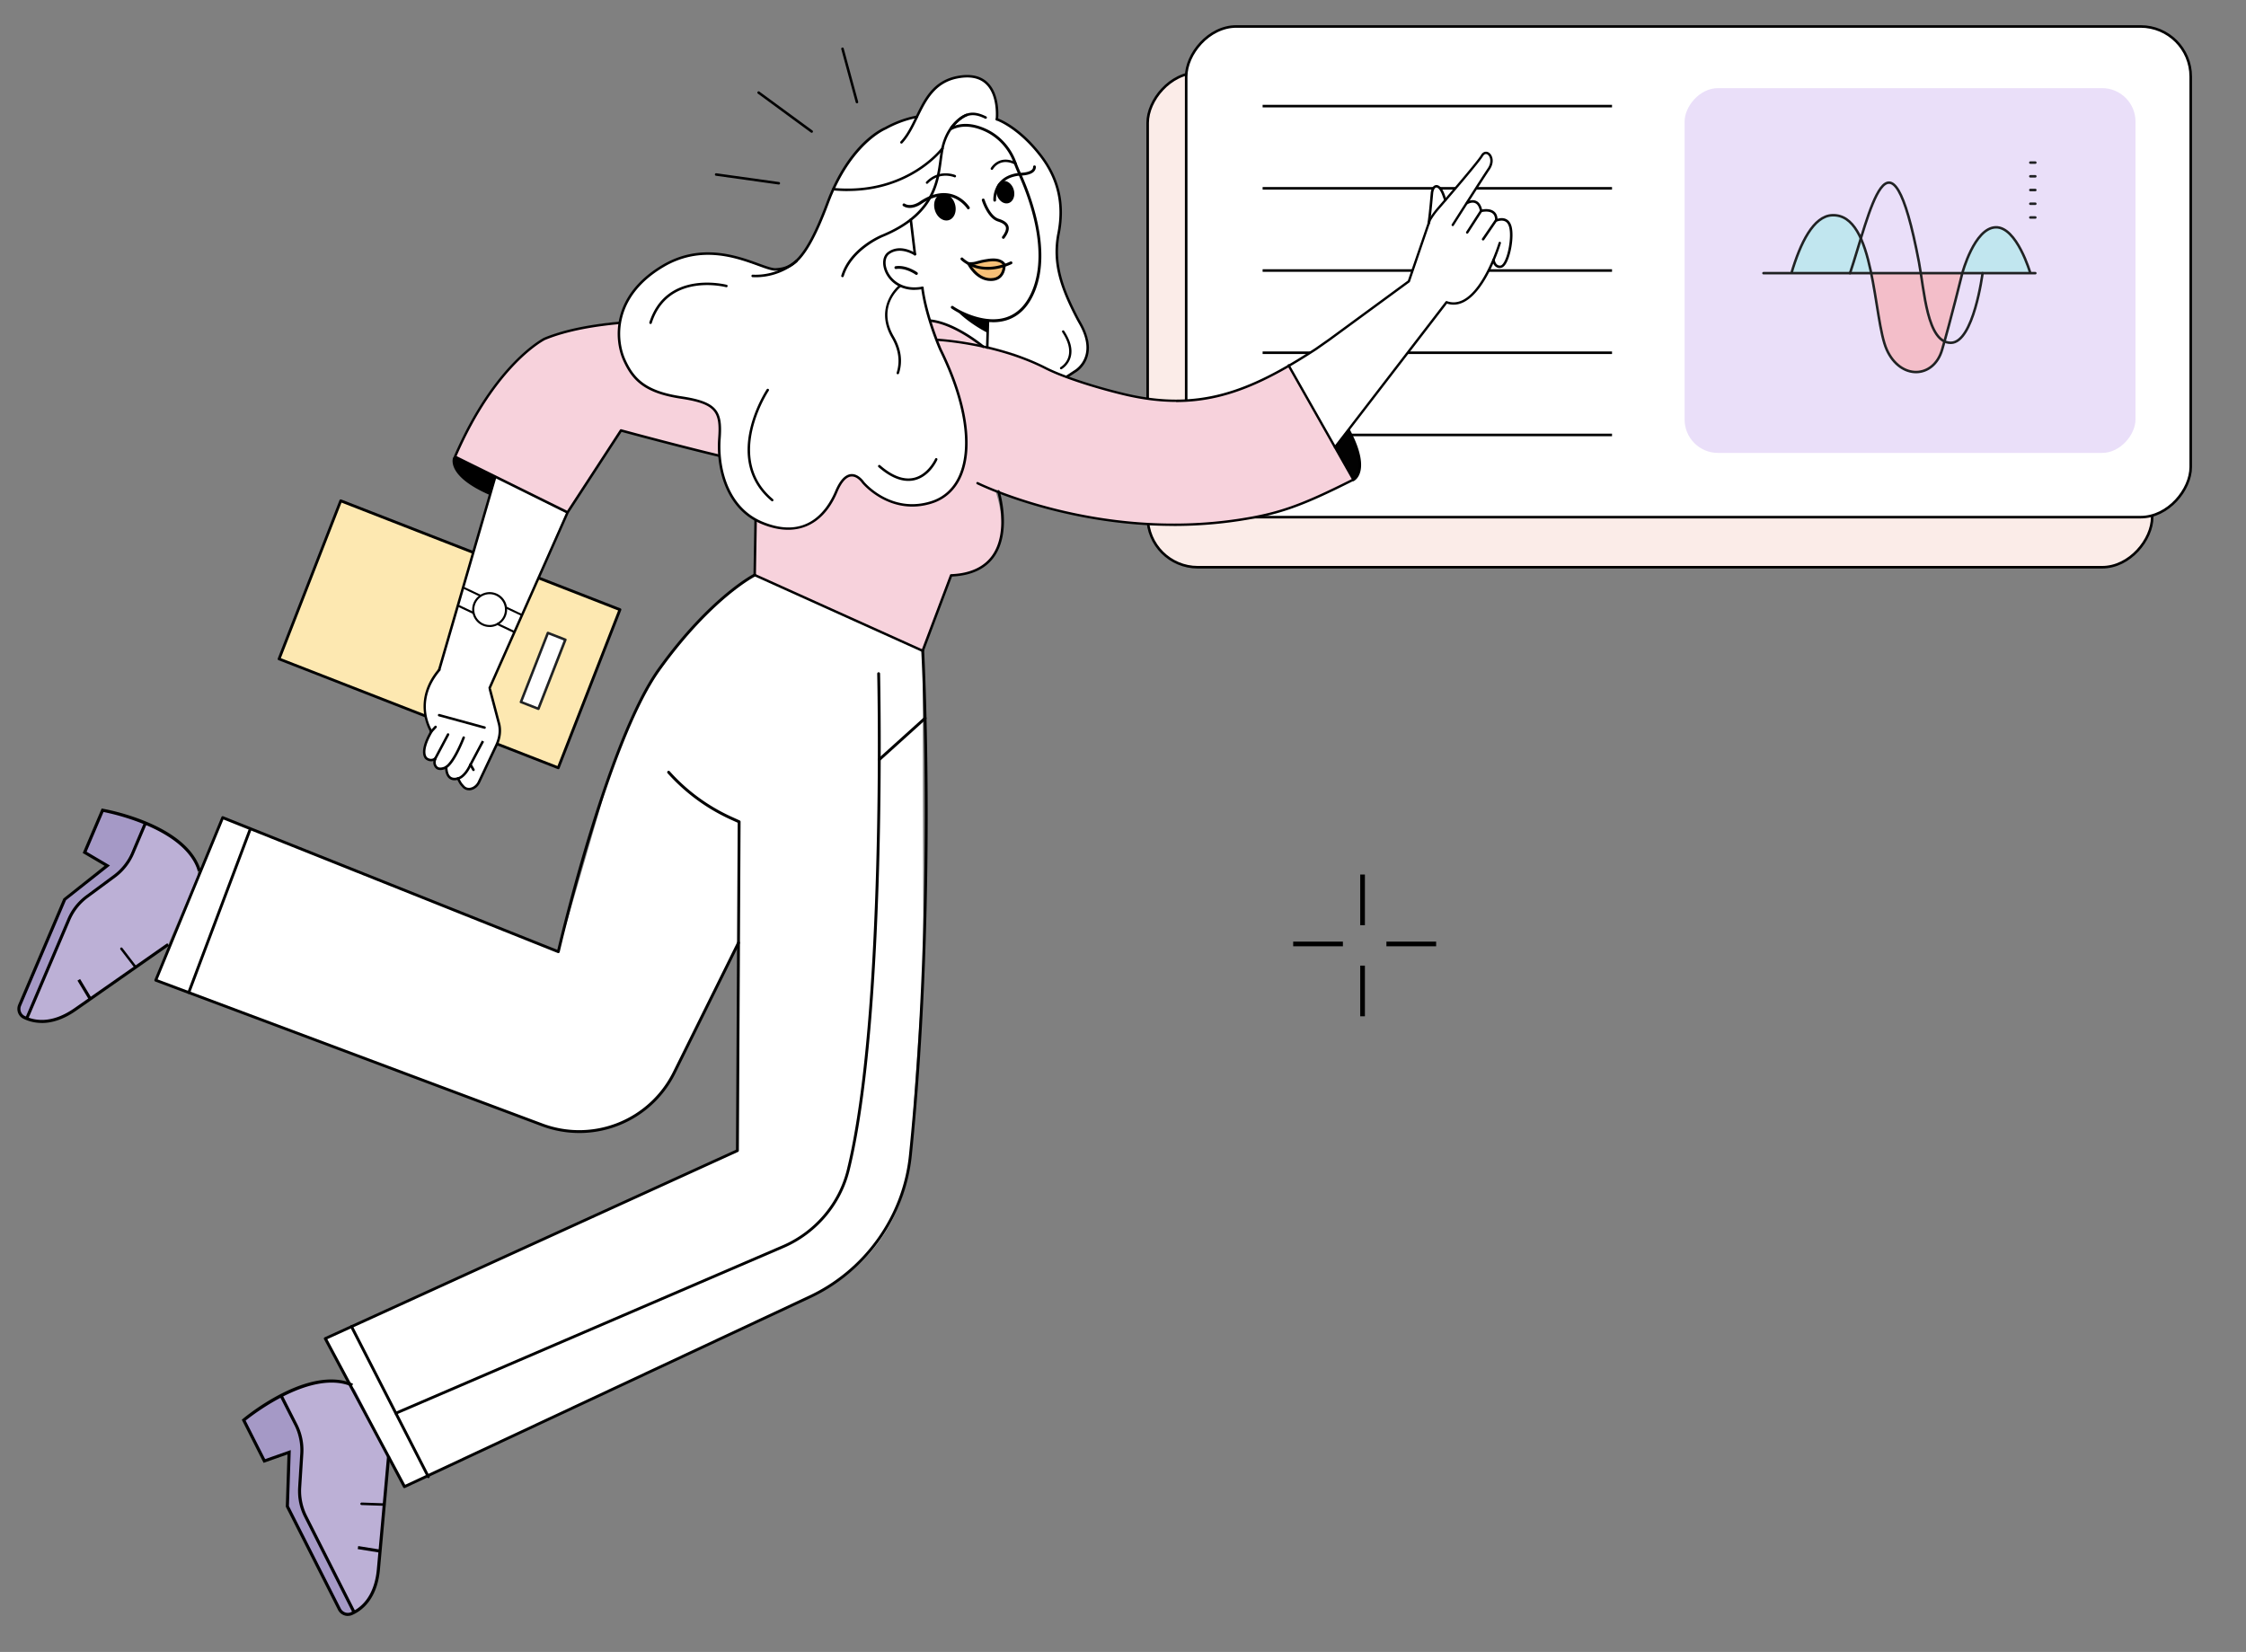 <svg width="624" height="459" fill="none" xmlns="http://www.w3.org/2000/svg"><rect width="100%" height="100%" fill="#808080" stroke="none"/><rect x="-.357" y=".357" width="279.088" height="137.403" rx="13.919" transform="matrix(-1 0 0 1 597.581 19.848)" fill="#FBECE8" stroke="#000" stroke-width=".714"/><rect x="-.357" y=".357" width="279.088" height="136.332" rx="13.919" transform="matrix(-1 0 0 1 608.286 7)" fill="#fff" stroke="#000" stroke-width=".714"/><rect width="125.269" height="101.357" rx="9.279" transform="matrix(-1 0 0 1 593.297 24.487)" fill="#EADFF9"/><path d="M447.863 29.484h-97.074m97.074 22.841h-97.074m97.074 22.841h-97.074m97.074 22.842h-97.074m97.074 22.841h-97.074" stroke="#000" stroke-width=".714"/><path d="M376.014 133.278s4.752-2.347-1.406-13.866l-3.709 4.897 5.115 8.969z" fill="#020202"/><path d="M376.014 133.669s.116 0 .174-.043c.043-.029 1.115-.565 1.652-2.261.623-1.927.623-5.592-2.884-12.142a.372.372 0 00-.319-.202c-.13 0-.26.043-.347.159l-3.71 4.897a.4.4 0 00-.029.435l5.115 8.969c.073.13.203.203.348.203v-.015zm-1.463-13.533c3.057 5.912 3.086 9.201 2.55 10.925-.276.869-.681 1.362-.971 1.623l-4.767-8.36 3.173-4.188h.015z" fill="#000"/><path d="M358.019 101.561l9.418-5.868 23.98-17.518 5.52-16.112.841-7.68s-.073-2.593 1.463-2.607c1.536-.015 2.304 3.825 2.304 3.825l10.374-12.635s2.579-1.869 2.391 2.203c0 0-1.188 2.376-5.912 9.766l-1.072 1.666s3.521-2.319 4.159 1.985c0 0 4.201-1.26 4.23 2.492 0 0 4.159-1.478 4.144 3.898 0 0-.724 9.33-3.202 9.113 0 0-1.623-.144-1.55-2.332 0 0-5.318 14.808-13.243 12.229l-30.978 40.294-12.881-22.704.014-.015z" fill="#fff"/><path d="M155.559 92.419c15.055-3.87 21.155-2.942 21.155-2.942l33.586 1.695 45.323 2.29s21.719.739 34.745 8.809c.724.449 1.608.928 2.608 1.42 1.84.899 4.608 1.638 7.621 2.594 24.14 7.708 36.108 7.346 57.378-4.724l17.996 31.717c-14.374 7.187-21.082 9.549-31.79 11.201-32.688 5.013-60.855-4.912-67.708-8.274 1.753 4.535 3.97 16.431-2.666 20.561 0 0-3.449 3.028-9.592 3.115l-7.911 20.966-46.67-21.053.507-30.848-18.923-4.419-18.75-4.912-14.837 22.763-31.267-15.475s12.953-30.326 29.138-34.47l.057-.014z" fill="#F7D2DC"/><path d="M326.084 146.145c5.825 0 11.911-.405 18.185-1.362 11.098-1.695 17.358-3.897 31.891-11.229.072-.043.144-.116.159-.203a.334.334 0 00-.029-.261l-17.996-31.717a.316.316 0 00-.449-.116.317.317 0 00-.116.45l17.822 31.412c-14.243 7.173-20.444 9.346-31.384 11.012-39.512 6.013-72.113-10.012-72.446-10.171-.16-.087-.348-.015-.435.145a.316.316 0 00.145.434c.275.145 23.574 11.592 54.653 11.592v.014zm70.839-83.734c.174 0 .319-.13.348-.29.377-2.579.638-5.404.826-7.476l.087-.928c.087-.898.435-1.55.84-1.608.392-.058 1.087.493 1.71 2.217l.188.521c.131.334.218.58.29.855.058.189.246.29.42.247a.354.354 0 00.247-.42c-.073-.29-.174-.551-.305-.913l-.188-.522c-.898-2.478-1.913-2.738-2.449-2.666-.768.102-1.333.956-1.449 2.231l-.087.928c-.188 2.057-.434 4.883-.811 7.433a.344.344 0 00.29.391h.058-.015zm10.707 2.507a.334.334 0 00.29-.16l3.869-5.983a.321.321 0 00.043-.261c-.275-1.406-.855-2.319-1.71-2.695-1.26-.565-2.608.217-2.666.246a.35.35 0 00-.116.478c.102.16.305.218.479.13 0 0 1.115-.637 2.028-.217.623.275 1.058.971 1.29 2.072l-3.782 5.868a.348.348 0 00.101.478.292.292 0 00.189.059l-.015-.015z" fill="#000"/><path d="M412.051 66.802a.38.38 0 00.29-.145l3.666-5.375s.057-.13.057-.189c0-1.072-.333-1.869-1.014-2.376-1.362-1.043-3.55-.464-3.651-.435-.188.044-.29.247-.246.42.043.174.246.29.42.247.014 0 1.97-.507 3.057.319.464.362.724.941.739 1.724l-3.608 5.288c-.101.16-.072.377.087.478.058.044.13.058.188.058l.015-.014z" fill="#000"/><path d="M416.73 74.437h.203c.449-.043.869-.333 1.275-.884 1.521-2.115 2.463-7.708 1.782-10.504-.247-1.03-.739-1.754-1.449-2.13-.768-.42-1.753-.42-2.927 0a.352.352 0 00-.217.434c.058.174.26.276.434.218.986-.348 1.782-.348 2.377-.03.536.29.898.856 1.101 1.696.637 2.593-.276 7.984-1.667 9.94-.275.376-.536.58-.767.608-1.058.073-1.449-.826-1.594-1.594-.029-.188-.218-.304-.406-.275-.188.029-.304.217-.275.406.261 1.39 1.043 2.159 2.13 2.159v-.044z" fill="#000"/><path d="M370.899 124.599a.33.33 0 00.261-.13l30.848-40.106c1.579.507 3.158.362 4.709-.435 6.288-3.188 10.113-15.793 10.272-16.33.058-.174-.043-.347-.217-.405-.174-.044-.362.043-.406.217-.043.13-3.897 12.867-9.939 15.938-1.464.74-2.956.855-4.434.32a.34.34 0 00-.362.1l-30.978 40.295a.308.308 0 00.058.449c.058.044.13.073.203.073l-.015.014zm-244.65 2.68s-1.942 4.767 10.172 9.969l1.927-4.072-12.099-5.882v-.015z" fill="#000"/><path d="M136.435 137.639a.414.414 0 00.362-.231l1.927-4.072a.4.4 0 00-.188-.522l-12.099-5.882c-.101-.044-.217-.058-.319 0a.429.429 0 00-.232.217c-.086.203-1.956 5.187 10.389 10.476a.314.314 0 00.16.029v-.015zm1.391-4.288l-1.594 3.376c-9.099-3.985-9.766-7.636-9.694-8.868l11.273 5.492h.015z" fill="#000"/><path d="M94.65 139.188l77.569 30.243-17.132 43.941-77.569-30.243 17.132-43.941z" fill="#FDE8B1"/><path d="M155.096 213.723c.16 0 .305-.087.363-.247L172.6 169.53a.405.405 0 000-.289.338.338 0 00-.218-.203l-77.576-30.254c-.202-.072-.42.015-.492.217l-17.141 43.946a.4.4 0 000 .29.338.338 0 00.217.203l77.576 30.254s.087.029.145.029h-.015zm16.634-44.106l-16.851 43.222-76.851-29.964 16.85-43.222 76.852 29.964z" fill="#000"/><path d="M152.214 175.883l4.847 1.889-7.485 19.197-4.846-1.89 7.484-19.196z" fill="#fff"/><path d="M149.576 197.292s.102 0 .145-.029a.397.397 0 00.188-.189l7.491-19.198a.336.336 0 00-.203-.449l-4.839-1.884a.445.445 0 00-.275 0 .403.403 0 00-.189.189l-7.491 19.198a.338.338 0 00.203.449l4.84 1.884s.087.029.13.029zm7.027-19.344l-7.23 18.547-4.187-1.638 7.23-18.546 4.187 1.637z" fill="#202223"/><path d="M137.549 132.598l-15.547 53.523s-7.447 8.389-2.173 17.141c0 0-2.854 4.492-1.623 7.172 0 0 1.232 1.348 2.768.261 0 0-.594 2.637 1.043 2.883 1.637.247 1.956-.405 1.956-.405s-.145 2.39 1.449 3.129c0 0 1.13.594 2.188-.116 0 0 .608 3.101 2.753 3.072 2.144-.014 3.347-3.304 3.347-3.304l4.665-10.041s1.029-3.144-.174-6.36c-1.202-3.217-2.158-8.419-2.158-8.419l21.299-48.597-19.778-9.954-.015.015z" fill="#fff"/><path d="M130.277 219.605c.13 0 .26 0 .405-.029 1.116-.159 2.159-.971 2.695-2.115l4.869-10.302c.971-2.058 1.217-4.26.71-6.216l-2.492-9.447c-.044-.189-.232-.29-.421-.246-.188.043-.289.231-.246.42l2.492 9.447c.478 1.796.232 3.839-.666 5.738l-4.869 10.301c-.434.928-1.275 1.594-2.173 1.725-.623.087-1.188-.102-1.579-.536-.725-.797-.783-.913-1.333-1.942l-.145-.275a.355.355 0 00-.435-.16s-1 .391-1.768-.116c-.637-.42-.97-1.318-1.014-2.695a.34.34 0 00-.507-.289s-1.608.84-2.318.072c-.812-.869-.203-2.072-.203-2.086a.355.355 0 00-.102-.435.334.334 0 00-.449.043c-.087.087-.869.812-2.014.015-.014 0-1.84-1.362 1.435-7.027a.4.4 0 000-.363c-.218-.318-5.159-8.07 2.159-16.735a.361.361 0 00-.044-.492.361.361 0 00-.493.043c-7.012 8.317-3.057 16.083-2.318 17.373-3.376 5.955-1.362 7.607-1.13 7.766.797.551 1.536.565 2.086.391-.086.565-.029 1.319.58 1.985.768.826 2 .536 2.681.275.115 1.348.55 2.275 1.304 2.753.768.508 1.651.377 2.101.261.565 1.087.652 1.246 1.434 2.101a2.402 2.402 0 001.797.783l-.029.014z" fill="#000"/><path d="M119.684 203.768a.333.333 0 00.246-.116l1.333-1.434a.345.345 0 00-.014-.493.347.347 0 00-.493.014l-1.333 1.435a.346.346 0 00.015.493.353.353 0 00.231.086l.015.015zm7.535 12.882h.043c.072 0 1.797-.246 3.419-3.362a625.317 625.317 0 013.811-7.201l-.608-.333s-2.246 4.202-3.811 7.201c-1.435 2.753-2.869 2.999-2.883 2.999a.344.344 0 00-.29.392.358.358 0 00.348.304h-.029zm-3.361-3.13s.072 0 .116-.015c.217-.072 2.173-.927 5.172-8.433a.346.346 0 00-.188-.449.347.347 0 00-.449.189c-2.884 7.186-4.753 8.027-4.767 8.041a.368.368 0 00-.203.449c.058.145.174.232.319.232v-.014zm-3.085-2.101a.354.354 0 00.304-.188l3.709-6.984a.338.338 0 00-.145-.464.337.337 0 00-.463.145l-3.71 6.984c-.087.174-.029.377.145.463a.333.333 0 00.16.044zm13.851-8.911a.341.341 0 00.333-.261c.043-.189-.058-.377-.246-.42l-12.621-3.449c-.188-.043-.376.058-.42.246-.043.189.058.377.246.421l12.621 3.448h.087v.015z" fill="#000"/><path d="M131.536 214.244s.116 0 .174-.044a.338.338 0 00.131-.478l-.826-1.449a.367.367 0 00-.478-.13.338.338 0 00-.131.478l.826 1.449c.058.116.174.174.304.174zm-9.519-27.775c.145 0 .29-.102.333-.247l15.547-53.523a.354.354 0 00-.232-.435.353.353 0 00-.434.232l-15.547 53.523a.354.354 0 00.231.435h.102v.015zm14.012 5.027c.13 0 .26-.073.318-.203l21.531-48.496a.34.34 0 00-.623-.275l-21.531 48.496a.34.34 0 00.174.449c.044.014.087.029.145.029h-.014z" fill="#000"/><path d="M128.771 162.992l4.87 2.311-.236.497-4.87-2.311.236-.497zm2.68 7.597l.246-.522-4.375-2.072-.247.522 4.376 2.072zm9.249-2.045l4.542 2.156-.236.498-4.542-2.156.236-.498zm2.124 7.348l.246-.522-4.912-2.333-.246.522 4.912 2.333z" fill="#000"/><path d="M136.029 174.226c.565 0 1.13-.102 1.666-.305a4.85 4.85 0 002.738-2.506c1.131-2.42.073-5.318-2.347-6.434a4.782 4.782 0 00-3.709-.159 4.848 4.848 0 00-2.738 2.507c-1.131 2.419-.073 5.317 2.347 6.433a4.818 4.818 0 002.043.449v.015zm0-9.129c.608 0 1.231.131 1.796.406a4.293 4.293 0 012.072 5.68 4.255 4.255 0 01-2.405 2.217 4.243 4.243 0 01-3.26-.145 4.294 4.294 0 01-2.072-5.68 4.27 4.27 0 013.869-2.478z" fill="#000"/><path d="M209.678 159.779s-28.588 17.054-40.15 55.103l-14.432 49.554-93.253-37.267-18.59 45.178 110.728 41.222s22.646 6.549 34.673-18.01l16.517-33.616-.304 57.74-114.48 52.205 21.995 41.164 114.292-53.567s23.863-9.693 26.24-38.483l3.607-52.321-.188-87.849-46.67-21.053h.015z" fill="#fff"/><path d="M7.652 282.447s-2.739.333-2.464-2.449l12.824-30.138 11.808-9.316-6.274-3.695 4.985-11.707s10.881 2.738 12.403 3.781c0 0-15.04 34.05-33.268 53.524h-.014z" fill="#A599C6"/><path d="M54.932 243.354c.435-8.65-14.518-14.649-14.518-14.649l-5.318 10.635a9.346 9.346 0 01-2.941 3.434l-8.216 5.868a11.995 11.995 0 00-4.245 5.535L7.465 282.91s4.651 3.723 13.446-2.435c8.795-6.143 25.82-18.053 25.82-18.053l8.201-19.068z" fill="#BCB0D6"/><path d="M11.623 284.243c2.579 0 5.81-.811 9.534-3.42 10.07-7.027 25.82-18.053 25.82-18.053l-.493-.696s-15.75 11.027-25.82 18.054c-6.592 4.608-11.475 3.333-13.808 2.159-1.014-.507-1.449-1.739-1-2.811l12.49-29.355 12.214-9.636-6.49-3.825 4.694-11.041c2.825.551 22.762 4.883 26.225 16.475l.812-.247c-3.869-12.924-26.284-16.967-27.226-17.141l-.333-.058-5.26 12.36 6.072 3.564-11.447 9.099-12.533 29.457c-.623 1.478-.015 3.202 1.39 3.912a11.42 11.42 0 005.13 1.188l.029.015z" fill="#000"/><path d="M22.256 272.022l3.2 5.33-.734.44-3.2-5.33.734-.44zm-14.4 11.047l11.65-27.385a15.157 15.157 0 014.94-6.259l7.593-5.608a16.068 16.068 0 005.216-6.607l3.55-8.345-.783-.334-3.55 8.346a15.158 15.158 0 01-4.94 6.259l-7.593 5.608a15.95 15.95 0 00-5.216 6.607l-11.65 27.385.783.333z" fill="#000"/><path d="M98.095 447.45s-1.507 2.304-3.463.305L79.838 418.53l.493-15.04-6.868 2.419-5.738-11.345s9.1-6.549 10.882-7.042c0 0 16.358 33.442 19.502 59.928h-.014z" fill="#A599C6"/><path d="M98.66 386.102c-6.346-5.911-20.56 1.666-20.56 1.666l4.71 10.925a9.437 9.437 0 01.738 4.463l-.811 10.07a12.013 12.013 0 001.492 6.81l14.099 27.863s5.839-1.159 6.809-11.852c.971-10.693 2.826-31.37 2.826-31.37l-9.302-18.56v-.015z" fill="#BCB0D6"/><path d="M96.647 448.986c.39 0 .782-.072 1.159-.232 2.564-1.101 6.983-4.202 7.751-12.663 1.116-12.229 2.826-31.37 2.826-31.37l-.855-.072s-1.71 19.14-2.825 31.369c-.725 8.013-4.854 10.925-7.245 11.954-1.043.449-2.26-.015-2.782-1.043l-14.402-28.472.507-15.547-7.115 2.507-5.418-10.708c2.245-1.796 18.4-14.257 29.5-9.447l.333-.782c-12.374-5.376-29.906 9.157-30.645 9.78l-.26.217 6.056 11.983 6.636-2.333-.464 14.519 14.504 28.659a3.075 3.075 0 002.724 1.696l.014-.015z" fill="#000"/><path d="M99.521 429.575l6.137.988-.136.844-6.137-.988.136-.844zm-1.571 18.512l.769-.391-13.432-26.559a15.328 15.328 0 01-1.608-7.809l.594-9.418a15.904 15.904 0 00-1.695-8.245l-4.1-8.085-.769.391 4.1 8.085a15.363 15.363 0 011.61 7.81l-.595 9.418a16.053 16.053 0 001.695 8.245l13.432 26.558z" fill="#000"/><path d="M274.98 88.942l-.695 7.635-16.344-3.13-1.55-11.258 18.589 6.753z" fill="#fff"/><path d="M274.039 96.968s-10.157-8.317-15.634-7.68l1.724 5.159 13.91 2.521z" fill="#F7D2DC"/><path d="M274.43 92.505s-5.346-2.622-8.954-6.52c0 0 3.753 1.797 9.012 3.144l-.058 3.362v.014zm-18.082 88.675s.087 0 .13-.029c.087-.043.16-.101.189-.203l7.824-20.748c5.376-.261 9.317-2.101 11.722-5.477 4.926-6.955 1.652-17.837 1.507-18.3a.343.343 0 00-.435-.232.342.342 0 00-.232.434c.029.116 3.318 11.027-1.42 17.706-2.303 3.246-6.143 4.999-11.403 5.202a.313.313 0 00-.304.217l-7.781 20.619-46.119-20.807.637-38.73a.34.34 0 10-.681-.014l-.652 38.947c0 .145.073.261.203.319l46.67 21.053s.087.029.145.029v.014zM109.976 393.057s.102 0 .16-.029l107.539-46.265c9.143-3.926 15.996-11.968 18.358-21.516 10.563-42.758 8.505-137.127 8.476-138.069 0-.217-.173-.376-.405-.391a.401.401 0 00-.391.406c.029.942 2.072 95.209-8.448 137.866-2.304 9.302-8.983 17.155-17.894 20.98l-107.54 46.264a.394.394 0 00-.202.522.41.41 0 00.362.246l-.015-.014z" fill="#000"/><path d="M112.397 413.458s.116 0 .173-.043l112.553-52.712c15.649-7.332 26.443-22.517 28.197-39.657 7.157-69.969 3.462-139.532 3.434-140.228a.378.378 0 00-.421-.377c-.217 0-.391.203-.376.421.043.695 3.723 70.2-3.42 140.111-1.724 16.866-12.359 31.819-27.747 39.02l-112.22 52.553-21.632-40.455 114.103-52.031a.381.381 0 00.232-.362l.478-91.369a.382.382 0 00-.232-.363l-2.057-.927c-6.665-3.014-12.519-7.288-17.402-12.736a.407.407 0 00-.565-.029.407.407 0 00-.029.565 52.844 52.844 0 0017.663 12.939l1.825.826-.478 90.862L90.213 371.57a.423.423 0 00-.217.232.356.356 0 00.03.318l21.994 41.165a.39.39 0 00.348.202l.029-.029z" fill="#000"/><path d="M160.936 314.815a29.822 29.822 0 0026.762-16.662l17.836-36.021a.401.401 0 00-.174-.536c-.188-.101-.434-.014-.536.174l-17.836 36.02a29.051 29.051 0 01-36.325 14.359L43.79 272.13l18.286-44.439 92.891 37.107a.44.44 0 00.333-.014.412.412 0 00.203-.261c.13-.58 13.591-58.377 27.935-78.315 14.33-19.922 26.313-26.008 26.429-26.08a.391.391 0 00.173-.537.39.39 0 00-.536-.173c-.116.058-12.272 6.244-26.718 26.327-13.765 19.126-26.66 72.678-27.95 78.155l-92.818-37.093a.379.379 0 00-.507.218l-18.59 45.177a.372.372 0 000 .305.402.402 0 00.217.217l107.264 40.164a29.996 29.996 0 0010.549 1.927h-.015zm-3.246-172.104a.354.354 0 00.29-.159l14.706-22.545c2.652.724 26.023 7.027 37.441 9.273.188.043.362-.087.405-.276.044-.188-.087-.362-.275-.405-12.026-2.362-37.382-9.259-37.643-9.331a.323.323 0 00-.377.145l-14.677 22.501-30.703-15.184c11.055-25.429 24.458-32.225 24.603-32.283 24.501-10.084 79.053-2.028 79.604-1.941a.344.344 0 10.101-.681c-.55-.087-55.291-8.172-79.981 2-.159.072-13.881 6.998-25.081 32.948a.352.352 0 00.16.449l31.268 15.475s.101.029.159.029v-.015zm86.602 68.737a.35.35 0 00.261-.102l12.736-11.49a.407.407 0 00.029-.565.407.407 0 00-.565-.029l-12.736 11.49a.406.406 0 00-.029.565.385.385 0 00.289.131h.015zM119.004 410.705s.116 0 .174-.043a.403.403 0 00.174-.536l-21.343-41.715c-.102-.188-.348-.275-.536-.174a.402.402 0 00-.174.536l21.343 41.715c.072.13.203.217.347.217h.015z" fill="#000"/><path d="M52.44 276.157a.42.42 0 00.377-.26l16.996-45.178a.397.397 0 00-.232-.507.397.397 0 00-.507.232l-16.996 45.177a.397.397 0 00.231.507.417.417 0 00.145.029h-.014zM225.499 36.896a.357.357 0 00.29-.145.348.348 0 00-.073-.493L210.981 25.45a.35.35 0 00-.493.073.348.348 0 00.073.493l14.735 10.809s.131.072.203.072zm-9.128 14.374a.358.358 0 00.348-.305.344.344 0 00-.305-.391l-17.401-2.434a.344.344 0 00-.392.304.344.344 0 00.305.391l17.401 2.434h.044z" fill="#000"/><path d="M254.189 70.627l-1.159-9.578c8.042-4.911 8.288-14.43 8.592-18.401.246-3.1 1.666-5.607 2.391-6.665a13.215 13.215 0 016.201-1c4.289.319 8.056 3.014 10.128 6.781.971 1.768 1.913 3.666 2.029 4.666 0 0 11.388 21.444 3.999 36.107 0 0-2.739 6.491-8.245 6.433-6.114-.058-15.387-2.52-20.719-5.897l-1.145-3.057s-7.998 1.333-10.027-4.622c-2.028-5.955 2.884-7.448 7.941-4.724l.014-.043z" fill="#fff"/><path d="M276.965 33.158s8.78 3.738 13.953 12.649c5.173 8.925 3.738 17.04 2.767 22.125-.97 5.086 3.174 17.923 6.81 22.676 3.637 4.752 1.681 11.823-4.419 14.272 0 0-4.26-1.406-11.301-5.361-.232-.13-2.667-1.16-2.913-1.232l-7.563-2.173.188-6.999-17.749-5.36s1.057 3.404 2.159 7.722c1.912 7.535-4.767 14.446-12.36 12.809l-7.853-1.696c-6.158-1.333-9.896-7.737-7.824-13.677.029-.087.058-.16.087-.247 2.941-8.172 3.868-8.505 2.84-15.242-1.029-6.738-4.144-17.214.608-25.806 4.738-8.578 10.346-12.475 20.343-15.156 0 0 3.188-9.824 11.244-11.012 8.056-1.188 11.867 3.565 10.983 11.693v.015z" fill="#fff"/><path d="M246.553 76.003a6.369 6.369 0 01-.305-.638c.102.232.203.435.305.638z" fill="#000" opacity=".35"/><path d="M269.084 73.25c2.391.043 1.913-.435 5.564-.957s4.332 1.174 4.332 1.174.319 4.173-3.694 4.202c-4.014.029-6.216-4.434-6.216-4.434l.014.014z" fill="#F7C077"/><path d="M275.255 78.074h.044c1.26 0 2.26-.406 2.97-1.174 1.246-1.362 1.116-3.361 1.101-3.448l-.029-.116c-.029-.087-.84-1.97-4.752-1.42-1.71.246-2.536.478-3.144.652-.696.203-1.116.319-2.348.29h-.652l.29.565c.101.188 2.347 4.651 6.52 4.651zm3.347-4.492c0 .348 0 1.812-.898 2.782-.551.609-1.362.913-2.405.928h-.044c-2.854 0-4.767-2.493-5.491-3.652.855-.029 1.289-.145 1.898-.318.623-.174 1.391-.406 3.043-.638 2.912-.406 3.738.652 3.883.898h.014z" fill="#000"/><path d="M275.894 89.535c1.232 0 2.478-.16 3.68-.522 3.651-1.115 6.375-3.94 8.114-8.432 4.448-11.548-1.362-26.56-4.057-32.47a52.314 52.314 0 01-1.376-3.348c-1.522-3.97-4.506-7.187-8.201-8.91-3.738-1.74-7.085-1.885-9.969-.465-.188.102-.275.334-.174.522a.379.379 0 00.522.174c2.651-1.319 5.767-1.16 9.288.464 3.506 1.637 6.346 4.694 7.766 8.403.377 1 .855 2.232 1.42 3.463 2.666 5.825 8.389 20.59 4.042 31.848-1.637 4.245-4.202 6.926-7.607 7.969-5.737 1.739-12.446-1.695-14.547-3.173a.397.397 0 00-.55.101.385.385 0 00.101.55c2.159 1.508 6.81 3.811 11.548 3.811v.015z" fill="#000"/><path d="M276.344 56.021h.029a.391.391 0 00.362-.42c-.015-.246-.391-6.129 6.622-6.81.072 0 2.752.044 3.897-1.115.362-.377.551-.826.536-1.334a.378.378 0 00-.391-.376.382.382 0 00-.377.405c0 .29-.087.537-.304.754-.753.753-2.695.898-3.361.884-7.839.768-7.39 7.592-7.376 7.665a.395.395 0 00.392.362l-.029-.015zm-.754-8.824a.319.319 0 00.289-.174c.073-.13 1.913-3.361 6.1-1.318.16.087.363 0 .449-.16.087-.174.001-.362-.159-.449-4.781-2.333-6.969 1.565-6.998 1.608a.332.332 0 00.29.493h.029zm3.158 19.155a.404.404 0 00.318-.159c1.044-1.406 1.391-2.492 1.102-3.39-.29-.884-1.174-1.536-2.695-2.014-2.493-.769-3.927-5.29-3.927-5.333a.397.397 0 00-.493-.26c-.203.058-.319.29-.261.492.058.203 1.565 4.956 4.449 5.854 1.246.391 1.985.898 2.188 1.507.202.637-.116 1.507-.986 2.68a.395.395 0 00.087.55c.073.059.16.073.232.073h-.014zm-19.022-7.994c-.584-2.005.193-3.996 1.737-4.446 1.544-.45 3.27.81 3.855 2.815s-.193 3.995-1.737 4.446c-1.544.45-3.27-.81-3.855-2.815z" fill="#000"/><path d="M276.939 54.079c-.49-1.682.164-3.353 1.463-3.732 1.298-.379 2.748.678 3.239 2.36.491 1.683-.164 3.354-1.462 3.733-1.299.378-2.749-.679-3.24-2.361zm19.543 50.887s.13-.014.188-.058l2.13-1.391c.087-.043 2.536-1.42 3.42-4.578.753-2.695.13-5.825-1.855-9.302a47.58 47.58 0 01-.782-1.42c-4.347-8.36-6.723-15.185-5.144-23.27 1.608-8.216-.015-15.359-4.955-21.821-6.274-8.216-12.171-10.215-12.418-10.302a.345.345 0 00-.434.217.352.352 0 00.217.435c.058.014 5.941 2.043 12.084 10.056 4.81 6.302 6.39 13.257 4.825 21.27-1.623 8.288.797 15.228 5.216 23.719.246.478.522.97.797 1.449 1.884 3.289 2.492 6.245 1.782 8.751-.797 2.884-3.086 4.173-3.115 4.188l-2.144 1.405a.348.348 0 00-.102.478c.073.102.174.16.29.16v.014z" fill="#000"/><path d="M294.818 102.605s.101 0 .159-.043c.073-.044 1.956-1.116 2.536-3.507.507-2.086-.116-4.477-1.869-7.129a.326.326 0 00-.449-.087.325.325 0 00-.087.45c1.637 2.477 2.246 4.709 1.782 6.607-.507 2.115-2.202 3.1-2.231 3.1a.333.333 0 00-.131.45.348.348 0 00.29.173v-.014zm-20.388-27.66c1.883 0 4.086-.406 6.607-1.55a.393.393 0 00.203-.522.393.393 0 00-.522-.203c-8.49 3.84-13.156-.97-13.199-1.014a.39.39 0 00-.566.536c.029.043 2.666 2.753 7.491 2.753h-.014zm-.145 21.98a.34.34 0 00.348-.333l.203-7.448a.363.363 0 00-.333-.362.364.364 0 00-.363.334l-.202 7.447c0 .188.145.348.333.362h.014z" fill="#000"/><path d="M256.97 32.288c-17.851 2.145-22.371 13.186-30.876 32.934-8.766 20.372-17.127 1.42-35.166 6.1-18.054 4.68-23.733 22.053-14.866 32.949 8.867 10.896 24.922 1.174 23.907 16.098-1.014 14.924 5.405 26.298 19.575 26.283 14.171 0 12.476-21.27 20.285-12.591 7.81 8.679 18.242 5.854 18.242 5.854 11.911-5.39 11.201-17.837 9.52-25.299-1.782-7.882-5.854-15.778-9.534-26.544 0 0-1.261-6.042-1.782-8.128 0 0-6.477.782-9.114-3.043-2.637-3.825-1.826-10.259 7.027-6.303l-1.159-9.578s5.883-4.332 7.737-12.938c0 0 1.145-8.55 2.362-10.621 1.217-2.072-2.782-5.607-6.143-5.216l-.015.043z" fill="#fff"/><path d="M264.331 35.78a.358.358 0 00.276-.13c3.419-4.289 5.911-4.23 9.084-2.68.174.086.377 0 .464-.16.087-.174 0-.377-.159-.464-3.405-1.666-6.245-1.767-9.925 2.87a.35.35 0 00.057.492.392.392 0 00.218.072h-.015zm-45.366 111.423c5.984 0 10.809-3.608 13.707-10.505 1.13-2.68 2.434-4.158 3.781-4.289 1.725-.174 3.058 1.826 3.072 1.855.102.116 7.766 9.317 19.416 5.622 3.738-1.188 6.578-3.84 8.215-7.651 3.478-8.157 1.464-20.98-5.535-35.194-.029-.072-3.955-8.983-5.013-17.112-.029-.188-.203-.333-.391-.304a.366.366 0 00-.305.391c1.058 8.23 5.028 17.228 5.072 17.315 6.911 14.04 8.911 26.646 5.52 34.629-1.565 3.68-4.187 6.129-7.781 7.274-11.2 3.564-18.575-5.274-18.647-5.376-.044-.072-1.594-2.333-3.681-2.13-1.637.16-3.1 1.739-4.361 4.709-2.275 5.376-7.911 13.635-20.212 8.506-9.534-3.971-12.2-14.924-11.592-23.096.565-7.607-.869-10.23-10.91-11.737-9.795-1.463-13.113-4.839-15.533-10.171-2.579-5.665-3.26-17.46 10.49-25.675 10.389-6.216 20.358-2.58 26.327-.406 2.159.782 3.869 1.42 4.985 1.348 4.303-.247 8.375-1.812 14.648-18.634 6.216-16.648 15.823-20.575 15.91-20.618 4.651-2.58 8.592-3.144 8.621-3.144a.344.344 0 00.29-.391c-.029-.189-.203-.334-.392-.29-.159.029-4.1.58-8.824 3.202-.362.145-9.939 4.057-16.271 20.995-6.129 16.416-9.983 17.952-14.04 18.184-.956.058-2.623-.55-4.709-1.304-6.071-2.217-16.243-5.912-26.907.464-14.17 8.476-13.431 20.676-10.765 26.559 2.521 5.549 5.955 9.041 16.054 10.562 9.65 1.449 10.867 3.652 10.316 10.998-.623 8.403 2.145 19.676 12.012 23.791 2.608 1.087 5.1 1.623 7.404 1.623h.029z" fill="#000"/><path d="M250.451 39.91a.333.333 0 00.247-.116c1.811-1.942 3.071-4.535 4.288-7.056 2.319-4.767 4.709-9.708 11.056-10.94 3.361-.652 5.984-.145 7.781 1.507 3.491 3.217 2.796 9.737 2.796 9.81-.014.188.116.362.304.376.189.014.363-.116.377-.304.029-.276.724-6.94-3.014-10.389-1.97-1.811-4.781-2.376-8.375-1.68-6.694 1.303-9.171 6.389-11.548 11.315-1.246 2.58-2.419 5.014-4.173 6.883a.36.36 0 00.015.492.354.354 0 00.232.087l.014.015zm4.158 36.47a.405.405 0 00.319-.159.395.395 0 00-.087-.55c-.116-.088-2.985-2.145-5.998-1.71a.395.395 0 00-.334.449.387.387 0 00.449.333c2.724-.391 5.391 1.55 5.419 1.565.073.058.16.072.232.072z" fill="#000"/><path d="M254.044 80.538c.725 0 1.478-.072 2.29-.217.188-.029.304-.217.275-.406-.029-.188-.217-.304-.406-.275-5.317.985-8.534-1.768-9.664-4.42-.826-1.94-.594-3.81.579-4.65 3.043-2.174 6.839.319 6.883.348a.336.336 0 00.449-.058.333.333 0 000-.45l-.116-.144c-.072-.102-.203-.13-.304-.13-1.087-.624-4.419-2.203-7.317-.117-1.449 1.029-1.768 3.231-.812 5.492 1.058 2.477 3.767 5.042 8.143 5.042v-.015z" fill="#000"/><path d="M254.188 70.975h.044a.357.357 0 00.304-.391l-1.145-9.578c-.029-.188-.174-.333-.391-.304a.357.357 0 00-.304.391l1.145 9.578c.014.173.173.304.347.304z" fill="#000"/><path d="M234.078 77.017c.145 0 .29-.101.333-.246 2.26-7.39 10.795-10.896 10.881-10.94 14.33-5.94 15.533-14.866 16.402-21.4.218-1.565.406-3.043.768-4.289 1.797-6.129 6.129-7.839 6.173-7.853a.361.361 0 00.203-.45c-.058-.188-.276-.275-.45-.202-.188.072-4.709 1.84-6.592 8.317-.377 1.29-.58 2.796-.797 4.39-.855 6.36-2.029 15.069-15.982 20.85-.362.145-8.925 3.666-11.287 11.374a.342.342 0 00.232.435c.029 0 .072.014.101.014h.015zm15.358 26.965a.351.351 0 00.333-.246c1.072-3.333.594-6.796-1.434-10.259-4.811-8.244 1.608-13.504 1.883-13.72a.344.344 0 00.058-.48.344.344 0 00-.478-.057c-.072.058-7.158 5.84-2.057 14.62 1.912 3.289 2.376 6.563 1.376 9.707a.346.346 0 00.217.435c.029 0 .073.015.102.015v-.015z" fill="#000"/><path d="M235.484 53.081c17.88 0 26.544-11.505 26.631-11.635a.342.342 0 00-.072-.478c-.16-.116-.377-.087-.478.072-.102.13-9.81 13.026-29.993 11.172-.188 0-.362.13-.377.318a.344.344 0 00.319.377c1.376.13 2.695.189 3.984.189l-.014-.015zm33.557 5.056s.145-.015.203-.058a.386.386 0 00.13-.536c-.073-.116-1.898-2.956-5.448-3.71-2.608-.55-5.448.174-8.418 2.188-.029.03-2.362 1.667-4.159.565a.383.383 0 00-.536.13.4.4 0 00.131.551c2.231 1.391 4.911-.507 5.027-.58 2.768-1.868 5.405-2.564 7.796-2.057 3.216.681 4.926 3.333 4.955 3.362a.401.401 0 00.333.188l-.014-.043zm-11.491-7.07a.338.338 0 00.246-.102c3.289-3.42 7.317-1.724 7.346-1.71a.34.34 0 00.449-.173.345.345 0 00-.174-.45c-.043-.014-4.477-1.883-8.099 1.87a.34.34 0 000 .478c.072.058.145.101.232.101v-.014zm-76.806 38.961a.352.352 0 00.333-.247c4.535-14.127 20.488-10.026 20.647-9.983a.336.336 0 00.42-.246c.044-.189-.058-.377-.246-.42-.159-.044-16.75-4.304-21.488 10.432a.346.346 0 00.218.435c.029 0 .072.014.101.014l.015.014zm33.803 49.278a.307.307 0 00.26-.13.361.361 0 00-.043-.493c-13.562-11.374-1.29-29.935-1.174-30.123a.358.358 0 00-.087-.478c-.159-.102-.376-.073-.478.087-.13.188-12.736 19.27 1.304 31.036a.32.32 0 00.218.087v.014zm37.802-5.68c.55 0 1.101-.057 1.637-.173 4.332-.971 6.346-5.492 6.433-5.695a.34.34 0 00-.623-.275c-.014.043-1.97 4.405-5.955 5.289-2.782.623-5.926-.551-9.316-3.507a.347.347 0 00-.493.029.347.347 0 00.029.493c2.941 2.564 5.723 3.839 8.288 3.839zm-42.38-56.596c6.984 0 11.374-4.085 11.577-4.274.145-.13.145-.348 0-.493a.346.346 0 00-.493 0c-.043.044-4.738 4.405-11.925 4.057-.174-.028-.347.13-.362.334 0 .188.13.347.333.362.29 0 .58.014.855.014h.015zm28.122-48.335h.087c.189-.058.304-.247.246-.435l-4.013-14.794a.34.34 0 00-.435-.246c-.188.058-.304.246-.246.435l4.013 14.793c.044.16.189.261.334.261l.014-.014zm35.066 67.998a.356.356 0 00.275-.13.346.346 0 00-.043-.493c-.319-.26-7.781-6.477-14.678-7.303-.203-.029-.362.116-.391.305-.029.188.116.362.304.39 6.694.798 14.243 7.072 14.316 7.144a.33.33 0 00.232.087h-.015zM106.76 418.399a.349.349 0 00.347-.333.362.362 0 00-.333-.362l-6.303-.218c-.145 0-.347.145-.362.334 0 .188.145.347.333.362l6.303.217h.015zM37.661 269.086a.435.435 0 00.217-.072.344.344 0 00.058-.478l-3.94-5.144a.344.344 0 00-.479-.058.344.344 0 00-.058.478l3.941 5.144c.073.087.174.13.276.13h-.015z" fill="#000"/><path d="M326.736 111.718c13.722 0 25.096-5.404 39.02-14.445l3.637-2.55 22.212-16.287s.087-.086.116-.159l5.824-17.025a20.722 20.722 0 012.188-3.028c3.347-3.869 11.244-13.055 12.273-14.808.246-.406.536-.623.855-.609.347 0 .71.29.927.74.362.695.435 1.897-.435 3.187-2.028 3.014-9.939 15.46-10.012 15.59a.317.317 0 00.102.45.317.317 0 00.449-.102c.072-.13 7.983-12.562 10.012-15.576.869-1.29 1.058-2.738.478-3.854-.348-.666-.898-1.072-1.492-1.087h-.044c-.551 0-1.043.334-1.391.928-1.029 1.753-9.592 11.707-12.2 14.706a22.66 22.66 0 00-2.289 3.188l-5.825 16.981-22.111 16.214-3.622 2.535c-18.43 11.983-32.383 17.518-53.321 12.447-8.577-2.072-17.024-4.898-21.516-7.201-13.707-6.984-29.993-7.854-30.152-7.854-.174-.029-.334.13-.348.305 0 .174.13.333.304.333.16 0 16.315.87 29.892 7.795 4.535 2.318 13.04 5.158 21.661 7.245 5.332 1.289 10.215 1.898 14.823 1.898l-.015.043z" fill="#000"/><g clip-path="url(#clip0_1737_46666)"><path d="M519.873 75.902s-2.547-14.517-9.826-16.068c0 0-6.903-2.812-12.338 16.068h22.164z" fill="#C1E6EF"/><path d="M545.184 75.901l-5.609 21.26s-1.935 7.801-9.931 5.679c0 0-5.358-1.824-6.882-10.543L519.874 75.9h25.31z" fill="#F3BEC9"/><path d="M564.084 75.902s-3.834-12.241-9.666-12.75c0 0-4.704-1.315-9.235 12.75h18.901z" fill="#C1E6EF"/><path d="M565.469 75.901h-75.526m75.526-15.476h-1.385m1.385-3.814h-1.385m1.385-3.813h-1.385m1.385-3.807h-1.385m1.385-3.813h-1.385m-66.375 30.723c2.485-8.427 6.138-15.88 11.322-16.096 12.074-.508 11.337 28.887 15.164 37.363 3.828 8.476 13.02 8.08 15.379 0 2.36-8.08 5.609-21.26 5.609-21.26s3.32-12.512 9.235-12.748c5.908-.237 9.666 12.748 9.666 12.748" stroke="#202223" stroke-width=".696" stroke-linecap="round" stroke-linejoin="round"/><path d="M550.814 75.902s-2.484 19.346-8.824 19.346c-6.631 0-7.348-14.503-8.858-22.436-8.135-42.77-13.703-13.013-19.144 3.097" stroke="#202223" stroke-width=".696" stroke-linecap="round" stroke-linejoin="round"/></g><path d="M378.557 243v14.079m0 11.222v14.079m-19.276-20.103h13.817m12.085 0H399" stroke="#000" stroke-width="1.3" stroke-miterlimit="10"/><defs><clipPath id="clip0_1737_46666"><path fill="#fff" transform="matrix(-1 0 0 1 565.816 44.83)" d="M0 0h76.222v58.887H0z"/></clipPath></defs></svg>